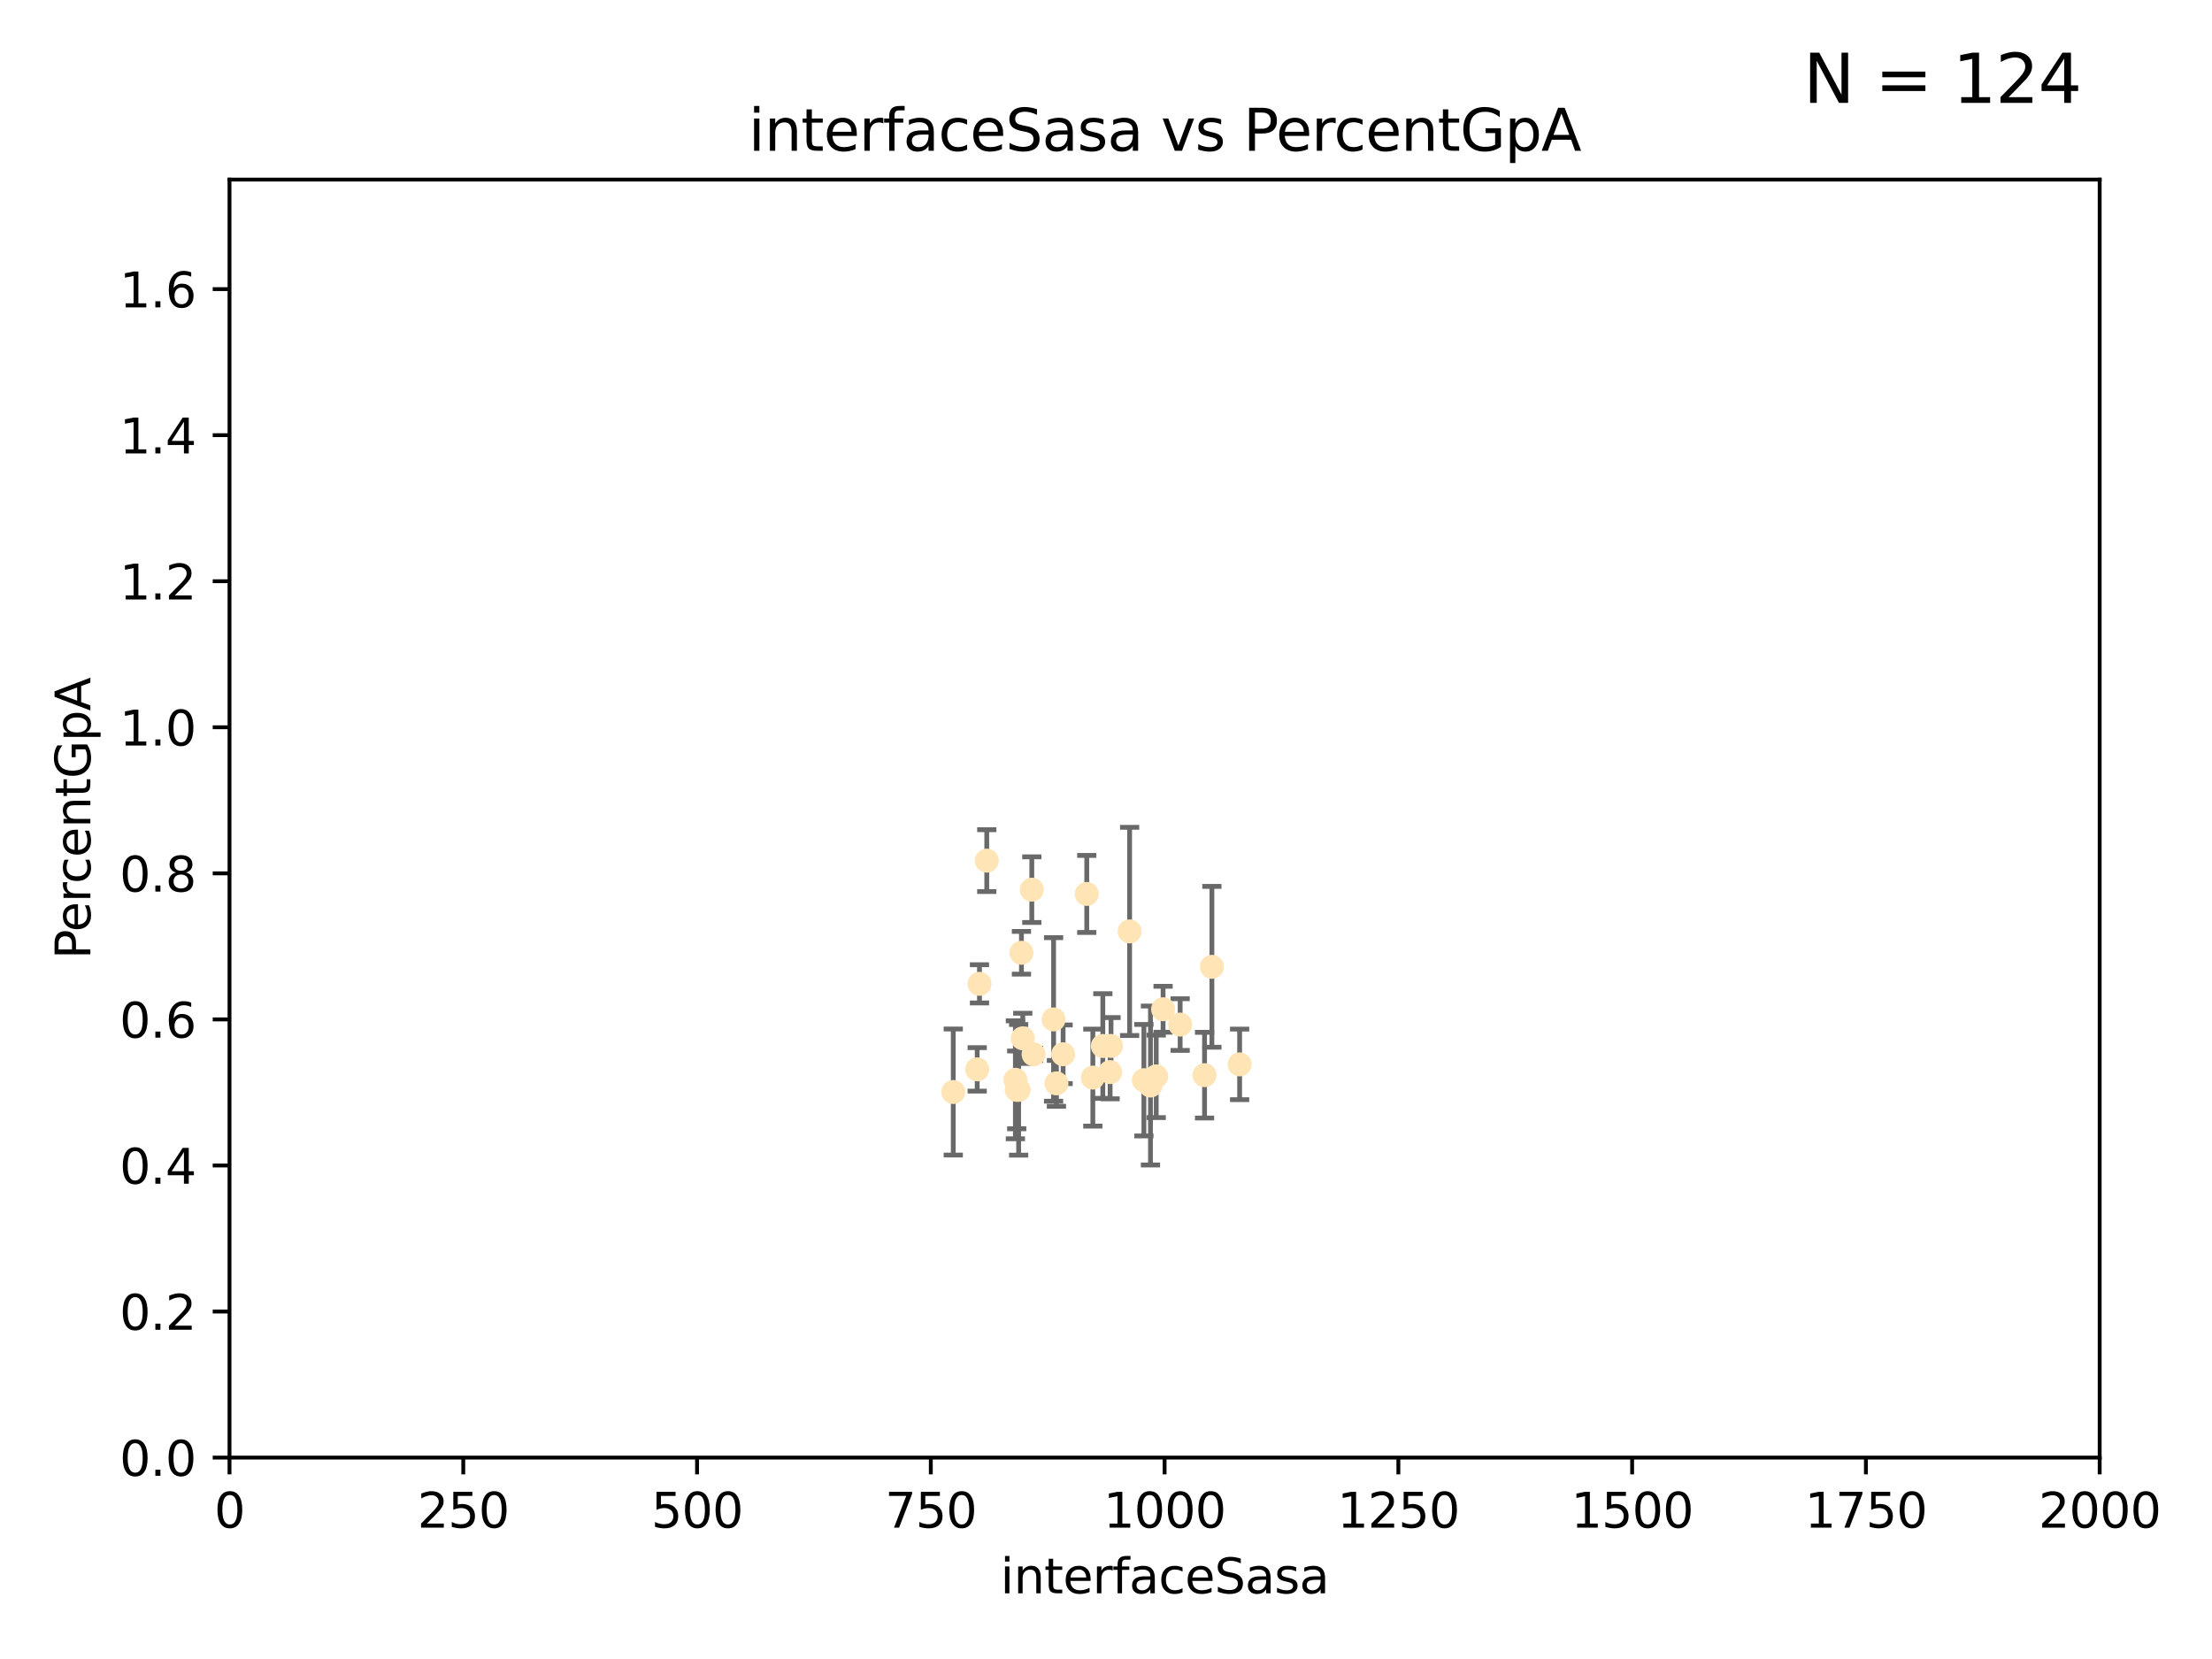 <?xml version="1.0" encoding="utf-8" standalone="no"?>
<!DOCTYPE svg PUBLIC "-//W3C//DTD SVG 1.1//EN"
  "http://www.w3.org/Graphics/SVG/1.1/DTD/svg11.dtd">
<svg xmlns:xlink="http://www.w3.org/1999/xlink" width="460.8pt" height="345.6pt" viewBox="0 0 460.8 345.6" xmlns="http://www.w3.org/2000/svg" version="1.1">
 <defs>
  <style type="text/css">*{stroke-linejoin: round; stroke-linecap: butt}</style>
 </defs>
 <g id="figure_1">
  <g id="patch_1">
   <path d="M 0 345.6 
L 460.8 345.6 
L 460.8 0 
L 0 0 
z
" style="fill: #ffffff"/>
  </g>
  <g id="axes_1">
   <g id="patch_2">
    <path d="M 47.81 303.64 
L 437.4 303.64 
L 437.4 37.411 
L 47.81 37.411 
z
" style="fill: #ffffff"/>
   </g>
   <g id="PathCollection_1">
    <defs>
     <path id="m33b63a70c1" d="M 0 1.118 
C 0.297 1.118 0.581 1 0.791 0.791 
C 1 0.581 1.118 0.297 1.118 0 
C 1.118 -0.297 1 -0.581 0.791 -0.791 
C 0.581 -1 0.297 -1.118 0 -1.118 
C -0.297 -1.118 -0.581 -1 -0.791 -0.791 
C -1 -0.581 -1.118 -0.297 -1.118 0 
C -1.118 0.297 -1 0.581 -0.791 0.791 
C -0.581 1 -0.297 1.118 0 1.118 
z
" style="stroke: #ffe4b5"/>
    </defs>
    <g clip-path="url(#pc64553bcae)">
     <use xlink:href="#m33b63a70c1" x="258.235" y="221.731" style="fill: #ffe4b5; stroke: #ffe4b5"/>
     <use xlink:href="#m33b63a70c1" x="226.392" y="186.224" style="fill: #ffe4b5; stroke: #ffe4b5"/>
     <use xlink:href="#m33b63a70c1" x="250.931" y="223.977" style="fill: #ffe4b5; stroke: #ffe4b5"/>
     <use xlink:href="#m33b63a70c1" x="221.466" y="219.624" style="fill: #ffe4b5; stroke: #ffe4b5"/>
     <use xlink:href="#m33b63a70c1" x="239.666" y="226.135" style="fill: #ffe4b5; stroke: #ffe4b5"/>
     <use xlink:href="#m33b63a70c1" x="205.561" y="179.285" style="fill: #ffe4b5; stroke: #ffe4b5"/>
     <use xlink:href="#m33b63a70c1" x="227.656" y="224.484" style="fill: #ffe4b5; stroke: #ffe4b5"/>
     <use xlink:href="#m33b63a70c1" x="231.256" y="223.332" style="fill: #ffe4b5; stroke: #ffe4b5"/>
     <use xlink:href="#m33b63a70c1" x="220.073" y="225.686" style="fill: #ffe4b5; stroke: #ffe4b5"/>
     <use xlink:href="#m33b63a70c1" x="242.291" y="210.247" style="fill: #ffe4b5; stroke: #ffe4b5"/>
     <use xlink:href="#m33b63a70c1" x="215.312" y="219.631" style="fill: #ffe4b5; stroke: #ffe4b5"/>
     <use xlink:href="#m33b63a70c1" x="212.786" y="198.481" style="fill: #ffe4b5; stroke: #ffe4b5"/>
     <use xlink:href="#m33b63a70c1" x="204.043" y="204.951" style="fill: #ffe4b5; stroke: #ffe4b5"/>
     <use xlink:href="#m33b63a70c1" x="213.062" y="216.303" style="fill: #ffe4b5; stroke: #ffe4b5"/>
     <use xlink:href="#m33b63a70c1" x="212.201" y="227.029" style="fill: #ffe4b5; stroke: #ffe4b5"/>
     <use xlink:href="#m33b63a70c1" x="238.296" y="225.021" style="fill: #ffe4b5; stroke: #ffe4b5"/>
     <use xlink:href="#m33b63a70c1" x="211.804" y="227.043" style="fill: #ffe4b5; stroke: #ffe4b5"/>
     <use xlink:href="#m33b63a70c1" x="231.445" y="217.887" style="fill: #ffe4b5; stroke: #ffe4b5"/>
     <use xlink:href="#m33b63a70c1" x="235.322" y="194.031" style="fill: #ffe4b5; stroke: #ffe4b5"/>
     <use xlink:href="#m33b63a70c1" x="211.525" y="224.942" style="fill: #ffe4b5; stroke: #ffe4b5"/>
     <use xlink:href="#m33b63a70c1" x="240.862" y="224.228" style="fill: #ffe4b5; stroke: #ffe4b5"/>
     <use xlink:href="#m33b63a70c1" x="229.739" y="217.903" style="fill: #ffe4b5; stroke: #ffe4b5"/>
     <use xlink:href="#m33b63a70c1" x="214.944" y="185.331" style="fill: #ffe4b5; stroke: #ffe4b5"/>
     <use xlink:href="#m33b63a70c1" x="245.848" y="213.437" style="fill: #ffe4b5; stroke: #ffe4b5"/>
     <use xlink:href="#m33b63a70c1" x="252.462" y="201.405" style="fill: #ffe4b5; stroke: #ffe4b5"/>
     <use xlink:href="#m33b63a70c1" x="198.581" y="227.487" style="fill: #ffe4b5; stroke: #ffe4b5"/>
     <use xlink:href="#m33b63a70c1" x="203.566" y="222.767" style="fill: #ffe4b5; stroke: #ffe4b5"/>
     <use xlink:href="#m33b63a70c1" x="219.479" y="212.364" style="fill: #ffe4b5; stroke: #ffe4b5"/>
    </g>
   </g>
   <g id="matplotlib.axis_1">
    <g id="xtick_1">
     <g id="line2d_1">
      <defs>
       <path id="mc148e094e5" d="M 0 0 
L 0 3.5 
" style="stroke: #000000; stroke-width: 0.8"/>
      </defs>
      <g>
       <use xlink:href="#mc148e094e5" x="47.81" y="303.64" style="stroke: #000000; stroke-width: 0.8"/>
      </g>
     </g>
     <g id="text_1">
      <!-- 0 -->
      <g transform="translate(44.629 318.238)scale(0.1 -0.1)">
       <defs>
        <path id="DejaVuSans-30" d="M 2034 4250 
Q 1547 4250 1301 3770 
Q 1056 3291 1056 2328 
Q 1056 1369 1301 889 
Q 1547 409 2034 409 
Q 2525 409 2770 889 
Q 3016 1369 3016 2328 
Q 3016 3291 2770 3770 
Q 2525 4250 2034 4250 
z
M 2034 4750 
Q 2819 4750 3233 4129 
Q 3647 3509 3647 2328 
Q 3647 1150 3233 529 
Q 2819 -91 2034 -91 
Q 1250 -91 836 529 
Q 422 1150 422 2328 
Q 422 3509 836 4129 
Q 1250 4750 2034 4750 
z
" transform="scale(0.016)"/>
       </defs>
       <use xlink:href="#DejaVuSans-30"/>
      </g>
     </g>
    </g>
    <g id="xtick_2">
     <g id="line2d_2">
      <g>
       <use xlink:href="#mc148e094e5" x="96.509" y="303.64" style="stroke: #000000; stroke-width: 0.8"/>
      </g>
     </g>
     <g id="text_2">
      <!-- 250 -->
      <g transform="translate(86.965 318.238)scale(0.1 -0.1)">
       <defs>
        <path id="DejaVuSans-32" d="M 1228 531 
L 3431 531 
L 3431 0 
L 469 0 
L 469 531 
Q 828 903 1448 1529 
Q 2069 2156 2228 2338 
Q 2531 2678 2651 2914 
Q 2772 3150 2772 3378 
Q 2772 3750 2511 3984 
Q 2250 4219 1831 4219 
Q 1534 4219 1204 4116 
Q 875 4013 500 3803 
L 500 4441 
Q 881 4594 1212 4672 
Q 1544 4750 1819 4750 
Q 2544 4750 2975 4387 
Q 3406 4025 3406 3419 
Q 3406 3131 3298 2873 
Q 3191 2616 2906 2266 
Q 2828 2175 2409 1742 
Q 1991 1309 1228 531 
z
" transform="scale(0.016)"/>
        <path id="DejaVuSans-35" d="M 691 4666 
L 3169 4666 
L 3169 4134 
L 1269 4134 
L 1269 2991 
Q 1406 3038 1543 3061 
Q 1681 3084 1819 3084 
Q 2600 3084 3056 2656 
Q 3513 2228 3513 1497 
Q 3513 744 3044 326 
Q 2575 -91 1722 -91 
Q 1428 -91 1123 -41 
Q 819 9 494 109 
L 494 744 
Q 775 591 1075 516 
Q 1375 441 1709 441 
Q 2250 441 2565 725 
Q 2881 1009 2881 1497 
Q 2881 1984 2565 2268 
Q 2250 2553 1709 2553 
Q 1456 2553 1204 2497 
Q 953 2441 691 2322 
L 691 4666 
z
" transform="scale(0.016)"/>
       </defs>
       <use xlink:href="#DejaVuSans-32"/>
       <use xlink:href="#DejaVuSans-35" x="63.623"/>
       <use xlink:href="#DejaVuSans-30" x="127.246"/>
      </g>
     </g>
    </g>
    <g id="xtick_3">
     <g id="line2d_3">
      <g>
       <use xlink:href="#mc148e094e5" x="145.208" y="303.64" style="stroke: #000000; stroke-width: 0.8"/>
      </g>
     </g>
     <g id="text_3">
      <!-- 500 -->
      <g transform="translate(135.664 318.238)scale(0.1 -0.1)">
       <use xlink:href="#DejaVuSans-35"/>
       <use xlink:href="#DejaVuSans-30" x="63.623"/>
       <use xlink:href="#DejaVuSans-30" x="127.246"/>
      </g>
     </g>
    </g>
    <g id="xtick_4">
     <g id="line2d_4">
      <g>
       <use xlink:href="#mc148e094e5" x="193.906" y="303.64" style="stroke: #000000; stroke-width: 0.8"/>
      </g>
     </g>
     <g id="text_4">
      <!-- 750 -->
      <g transform="translate(184.363 318.238)scale(0.1 -0.1)">
       <defs>
        <path id="DejaVuSans-37" d="M 525 4666 
L 3525 4666 
L 3525 4397 
L 1831 0 
L 1172 0 
L 2766 4134 
L 525 4134 
L 525 4666 
z
" transform="scale(0.016)"/>
       </defs>
       <use xlink:href="#DejaVuSans-37"/>
       <use xlink:href="#DejaVuSans-35" x="63.623"/>
       <use xlink:href="#DejaVuSans-30" x="127.246"/>
      </g>
     </g>
    </g>
    <g id="xtick_5">
     <g id="line2d_5">
      <g>
       <use xlink:href="#mc148e094e5" x="242.605" y="303.64" style="stroke: #000000; stroke-width: 0.8"/>
      </g>
     </g>
     <g id="text_5">
      <!-- 1000 -->
      <g transform="translate(229.88 318.238)scale(0.1 -0.1)">
       <defs>
        <path id="DejaVuSans-31" d="M 794 531 
L 1825 531 
L 1825 4091 
L 703 3866 
L 703 4441 
L 1819 4666 
L 2450 4666 
L 2450 531 
L 3481 531 
L 3481 0 
L 794 0 
L 794 531 
z
" transform="scale(0.016)"/>
       </defs>
       <use xlink:href="#DejaVuSans-31"/>
       <use xlink:href="#DejaVuSans-30" x="63.623"/>
       <use xlink:href="#DejaVuSans-30" x="127.246"/>
       <use xlink:href="#DejaVuSans-30" x="190.869"/>
      </g>
     </g>
    </g>
    <g id="xtick_6">
     <g id="line2d_6">
      <g>
       <use xlink:href="#mc148e094e5" x="291.304" y="303.64" style="stroke: #000000; stroke-width: 0.8"/>
      </g>
     </g>
     <g id="text_6">
      <!-- 1250 -->
      <g transform="translate(278.579 318.238)scale(0.1 -0.1)">
       <use xlink:href="#DejaVuSans-31"/>
       <use xlink:href="#DejaVuSans-32" x="63.623"/>
       <use xlink:href="#DejaVuSans-35" x="127.246"/>
       <use xlink:href="#DejaVuSans-30" x="190.869"/>
      </g>
     </g>
    </g>
    <g id="xtick_7">
     <g id="line2d_7">
      <g>
       <use xlink:href="#mc148e094e5" x="340.002" y="303.64" style="stroke: #000000; stroke-width: 0.8"/>
      </g>
     </g>
     <g id="text_7">
      <!-- 1500 -->
      <g transform="translate(327.277 318.238)scale(0.1 -0.1)">
       <use xlink:href="#DejaVuSans-31"/>
       <use xlink:href="#DejaVuSans-35" x="63.623"/>
       <use xlink:href="#DejaVuSans-30" x="127.246"/>
       <use xlink:href="#DejaVuSans-30" x="190.869"/>
      </g>
     </g>
    </g>
    <g id="xtick_8">
     <g id="line2d_8">
      <g>
       <use xlink:href="#mc148e094e5" x="388.701" y="303.64" style="stroke: #000000; stroke-width: 0.8"/>
      </g>
     </g>
     <g id="text_8">
      <!-- 1750 -->
      <g transform="translate(375.976 318.238)scale(0.1 -0.1)">
       <use xlink:href="#DejaVuSans-31"/>
       <use xlink:href="#DejaVuSans-37" x="63.623"/>
       <use xlink:href="#DejaVuSans-35" x="127.246"/>
       <use xlink:href="#DejaVuSans-30" x="190.869"/>
      </g>
     </g>
    </g>
    <g id="xtick_9">
     <g id="line2d_9">
      <g>
       <use xlink:href="#mc148e094e5" x="437.4" y="303.64" style="stroke: #000000; stroke-width: 0.8"/>
      </g>
     </g>
     <g id="text_9">
      <!-- 2000 -->
      <g transform="translate(424.675 318.238)scale(0.1 -0.1)">
       <use xlink:href="#DejaVuSans-32"/>
       <use xlink:href="#DejaVuSans-30" x="63.623"/>
       <use xlink:href="#DejaVuSans-30" x="127.246"/>
       <use xlink:href="#DejaVuSans-30" x="190.869"/>
      </g>
     </g>
    </g>
    <g id="text_10">
     <!-- interfaceSasa -->
     <g transform="translate(208.398 331.917)scale(0.1 -0.1)">
      <defs>
       <path id="DejaVuSans-69" d="M 603 3500 
L 1178 3500 
L 1178 0 
L 603 0 
L 603 3500 
z
M 603 4863 
L 1178 4863 
L 1178 4134 
L 603 4134 
L 603 4863 
z
" transform="scale(0.016)"/>
       <path id="DejaVuSans-6e" d="M 3513 2113 
L 3513 0 
L 2938 0 
L 2938 2094 
Q 2938 2591 2744 2837 
Q 2550 3084 2163 3084 
Q 1697 3084 1428 2787 
Q 1159 2491 1159 1978 
L 1159 0 
L 581 0 
L 581 3500 
L 1159 3500 
L 1159 2956 
Q 1366 3272 1645 3428 
Q 1925 3584 2291 3584 
Q 2894 3584 3203 3211 
Q 3513 2838 3513 2113 
z
" transform="scale(0.016)"/>
       <path id="DejaVuSans-74" d="M 1172 4494 
L 1172 3500 
L 2356 3500 
L 2356 3053 
L 1172 3053 
L 1172 1153 
Q 1172 725 1289 603 
Q 1406 481 1766 481 
L 2356 481 
L 2356 0 
L 1766 0 
Q 1100 0 847 248 
Q 594 497 594 1153 
L 594 3053 
L 172 3053 
L 172 3500 
L 594 3500 
L 594 4494 
L 1172 4494 
z
" transform="scale(0.016)"/>
       <path id="DejaVuSans-65" d="M 3597 1894 
L 3597 1613 
L 953 1613 
Q 991 1019 1311 708 
Q 1631 397 2203 397 
Q 2534 397 2845 478 
Q 3156 559 3463 722 
L 3463 178 
Q 3153 47 2828 -22 
Q 2503 -91 2169 -91 
Q 1331 -91 842 396 
Q 353 884 353 1716 
Q 353 2575 817 3079 
Q 1281 3584 2069 3584 
Q 2775 3584 3186 3129 
Q 3597 2675 3597 1894 
z
M 3022 2063 
Q 3016 2534 2758 2815 
Q 2500 3097 2075 3097 
Q 1594 3097 1305 2825 
Q 1016 2553 972 2059 
L 3022 2063 
z
" transform="scale(0.016)"/>
       <path id="DejaVuSans-72" d="M 2631 2963 
Q 2534 3019 2420 3045 
Q 2306 3072 2169 3072 
Q 1681 3072 1420 2755 
Q 1159 2438 1159 1844 
L 1159 0 
L 581 0 
L 581 3500 
L 1159 3500 
L 1159 2956 
Q 1341 3275 1631 3429 
Q 1922 3584 2338 3584 
Q 2397 3584 2469 3576 
Q 2541 3569 2628 3553 
L 2631 2963 
z
" transform="scale(0.016)"/>
       <path id="DejaVuSans-66" d="M 2375 4863 
L 2375 4384 
L 1825 4384 
Q 1516 4384 1395 4259 
Q 1275 4134 1275 3809 
L 1275 3500 
L 2222 3500 
L 2222 3053 
L 1275 3053 
L 1275 0 
L 697 0 
L 697 3053 
L 147 3053 
L 147 3500 
L 697 3500 
L 697 3744 
Q 697 4328 969 4595 
Q 1241 4863 1831 4863 
L 2375 4863 
z
" transform="scale(0.016)"/>
       <path id="DejaVuSans-61" d="M 2194 1759 
Q 1497 1759 1228 1600 
Q 959 1441 959 1056 
Q 959 750 1161 570 
Q 1363 391 1709 391 
Q 2188 391 2477 730 
Q 2766 1069 2766 1631 
L 2766 1759 
L 2194 1759 
z
M 3341 1997 
L 3341 0 
L 2766 0 
L 2766 531 
Q 2569 213 2275 61 
Q 1981 -91 1556 -91 
Q 1019 -91 701 211 
Q 384 513 384 1019 
Q 384 1609 779 1909 
Q 1175 2209 1959 2209 
L 2766 2209 
L 2766 2266 
Q 2766 2663 2505 2880 
Q 2244 3097 1772 3097 
Q 1472 3097 1187 3025 
Q 903 2953 641 2809 
L 641 3341 
Q 956 3463 1253 3523 
Q 1550 3584 1831 3584 
Q 2591 3584 2966 3190 
Q 3341 2797 3341 1997 
z
" transform="scale(0.016)"/>
       <path id="DejaVuSans-63" d="M 3122 3366 
L 3122 2828 
Q 2878 2963 2633 3030 
Q 2388 3097 2138 3097 
Q 1578 3097 1268 2742 
Q 959 2388 959 1747 
Q 959 1106 1268 751 
Q 1578 397 2138 397 
Q 2388 397 2633 464 
Q 2878 531 3122 666 
L 3122 134 
Q 2881 22 2623 -34 
Q 2366 -91 2075 -91 
Q 1284 -91 818 406 
Q 353 903 353 1747 
Q 353 2603 823 3093 
Q 1294 3584 2113 3584 
Q 2378 3584 2631 3529 
Q 2884 3475 3122 3366 
z
" transform="scale(0.016)"/>
       <path id="DejaVuSans-53" d="M 3425 4513 
L 3425 3897 
Q 3066 4069 2747 4153 
Q 2428 4238 2131 4238 
Q 1616 4238 1336 4038 
Q 1056 3838 1056 3469 
Q 1056 3159 1242 3001 
Q 1428 2844 1947 2747 
L 2328 2669 
Q 3034 2534 3370 2195 
Q 3706 1856 3706 1288 
Q 3706 609 3251 259 
Q 2797 -91 1919 -91 
Q 1588 -91 1214 -16 
Q 841 59 441 206 
L 441 856 
Q 825 641 1194 531 
Q 1563 422 1919 422 
Q 2459 422 2753 634 
Q 3047 847 3047 1241 
Q 3047 1584 2836 1778 
Q 2625 1972 2144 2069 
L 1759 2144 
Q 1053 2284 737 2584 
Q 422 2884 422 3419 
Q 422 4038 858 4394 
Q 1294 4750 2059 4750 
Q 2388 4750 2728 4690 
Q 3069 4631 3425 4513 
z
" transform="scale(0.016)"/>
       <path id="DejaVuSans-73" d="M 2834 3397 
L 2834 2853 
Q 2591 2978 2328 3040 
Q 2066 3103 1784 3103 
Q 1356 3103 1142 2972 
Q 928 2841 928 2578 
Q 928 2378 1081 2264 
Q 1234 2150 1697 2047 
L 1894 2003 
Q 2506 1872 2764 1633 
Q 3022 1394 3022 966 
Q 3022 478 2636 193 
Q 2250 -91 1575 -91 
Q 1294 -91 989 -36 
Q 684 19 347 128 
L 347 722 
Q 666 556 975 473 
Q 1284 391 1588 391 
Q 1994 391 2212 530 
Q 2431 669 2431 922 
Q 2431 1156 2273 1281 
Q 2116 1406 1581 1522 
L 1381 1569 
Q 847 1681 609 1914 
Q 372 2147 372 2553 
Q 372 3047 722 3315 
Q 1072 3584 1716 3584 
Q 2034 3584 2315 3537 
Q 2597 3491 2834 3397 
z
" transform="scale(0.016)"/>
      </defs>
      <use xlink:href="#DejaVuSans-69"/>
      <use xlink:href="#DejaVuSans-6e" x="27.783"/>
      <use xlink:href="#DejaVuSans-74" x="91.162"/>
      <use xlink:href="#DejaVuSans-65" x="130.371"/>
      <use xlink:href="#DejaVuSans-72" x="191.895"/>
      <use xlink:href="#DejaVuSans-66" x="233.008"/>
      <use xlink:href="#DejaVuSans-61" x="268.213"/>
      <use xlink:href="#DejaVuSans-63" x="329.492"/>
      <use xlink:href="#DejaVuSans-65" x="384.473"/>
      <use xlink:href="#DejaVuSans-53" x="445.996"/>
      <use xlink:href="#DejaVuSans-61" x="509.473"/>
      <use xlink:href="#DejaVuSans-73" x="570.752"/>
      <use xlink:href="#DejaVuSans-61" x="622.852"/>
     </g>
    </g>
   </g>
   <g id="matplotlib.axis_2">
    <g id="ytick_1">
     <g id="line2d_10">
      <defs>
       <path id="m76d03e18cb" d="M 0 0 
L -3.5 0 
" style="stroke: #000000; stroke-width: 0.8"/>
      </defs>
      <g>
       <use xlink:href="#m76d03e18cb" x="47.81" y="303.64" style="stroke: #000000; stroke-width: 0.8"/>
      </g>
     </g>
     <g id="text_11">
      <!-- 0.0 -->
      <g transform="translate(24.907 307.439)scale(0.1 -0.1)">
       <defs>
        <path id="DejaVuSans-2e" d="M 684 794 
L 1344 794 
L 1344 0 
L 684 0 
L 684 794 
z
" transform="scale(0.016)"/>
       </defs>
       <use xlink:href="#DejaVuSans-30"/>
       <use xlink:href="#DejaVuSans-2e" x="63.623"/>
       <use xlink:href="#DejaVuSans-30" x="95.41"/>
      </g>
     </g>
    </g>
    <g id="ytick_2">
     <g id="line2d_11">
      <g>
       <use xlink:href="#m76d03e18cb" x="47.81" y="273.214" style="stroke: #000000; stroke-width: 0.8"/>
      </g>
     </g>
     <g id="text_12">
      <!-- 0.2 -->
      <g transform="translate(24.907 277.013)scale(0.1 -0.1)">
       <use xlink:href="#DejaVuSans-30"/>
       <use xlink:href="#DejaVuSans-2e" x="63.623"/>
       <use xlink:href="#DejaVuSans-32" x="95.41"/>
      </g>
     </g>
    </g>
    <g id="ytick_3">
     <g id="line2d_12">
      <g>
       <use xlink:href="#m76d03e18cb" x="47.81" y="242.788" style="stroke: #000000; stroke-width: 0.8"/>
      </g>
     </g>
     <g id="text_13">
      <!-- 0.4 -->
      <g transform="translate(24.907 246.587)scale(0.1 -0.1)">
       <defs>
        <path id="DejaVuSans-34" d="M 2419 4116 
L 825 1625 
L 2419 1625 
L 2419 4116 
z
M 2253 4666 
L 3047 4666 
L 3047 1625 
L 3713 1625 
L 3713 1100 
L 3047 1100 
L 3047 0 
L 2419 0 
L 2419 1100 
L 313 1100 
L 313 1709 
L 2253 4666 
z
" transform="scale(0.016)"/>
       </defs>
       <use xlink:href="#DejaVuSans-30"/>
       <use xlink:href="#DejaVuSans-2e" x="63.623"/>
       <use xlink:href="#DejaVuSans-34" x="95.41"/>
      </g>
     </g>
    </g>
    <g id="ytick_4">
     <g id="line2d_13">
      <g>
       <use xlink:href="#m76d03e18cb" x="47.81" y="212.362" style="stroke: #000000; stroke-width: 0.8"/>
      </g>
     </g>
     <g id="text_14">
      <!-- 0.6 -->
      <g transform="translate(24.907 216.161)scale(0.1 -0.1)">
       <defs>
        <path id="DejaVuSans-36" d="M 2113 2584 
Q 1688 2584 1439 2293 
Q 1191 2003 1191 1497 
Q 1191 994 1439 701 
Q 1688 409 2113 409 
Q 2538 409 2786 701 
Q 3034 994 3034 1497 
Q 3034 2003 2786 2293 
Q 2538 2584 2113 2584 
z
M 3366 4563 
L 3366 3988 
Q 3128 4100 2886 4159 
Q 2644 4219 2406 4219 
Q 1781 4219 1451 3797 
Q 1122 3375 1075 2522 
Q 1259 2794 1537 2939 
Q 1816 3084 2150 3084 
Q 2853 3084 3261 2657 
Q 3669 2231 3669 1497 
Q 3669 778 3244 343 
Q 2819 -91 2113 -91 
Q 1303 -91 875 529 
Q 447 1150 447 2328 
Q 447 3434 972 4092 
Q 1497 4750 2381 4750 
Q 2619 4750 2861 4703 
Q 3103 4656 3366 4563 
z
" transform="scale(0.016)"/>
       </defs>
       <use xlink:href="#DejaVuSans-30"/>
       <use xlink:href="#DejaVuSans-2e" x="63.623"/>
       <use xlink:href="#DejaVuSans-36" x="95.41"/>
      </g>
     </g>
    </g>
    <g id="ytick_5">
     <g id="line2d_14">
      <g>
       <use xlink:href="#m76d03e18cb" x="47.81" y="181.935" style="stroke: #000000; stroke-width: 0.8"/>
      </g>
     </g>
     <g id="text_15">
      <!-- 0.8 -->
      <g transform="translate(24.907 185.735)scale(0.1 -0.1)">
       <defs>
        <path id="DejaVuSans-38" d="M 2034 2216 
Q 1584 2216 1326 1975 
Q 1069 1734 1069 1313 
Q 1069 891 1326 650 
Q 1584 409 2034 409 
Q 2484 409 2743 651 
Q 3003 894 3003 1313 
Q 3003 1734 2745 1975 
Q 2488 2216 2034 2216 
z
M 1403 2484 
Q 997 2584 770 2862 
Q 544 3141 544 3541 
Q 544 4100 942 4425 
Q 1341 4750 2034 4750 
Q 2731 4750 3128 4425 
Q 3525 4100 3525 3541 
Q 3525 3141 3298 2862 
Q 3072 2584 2669 2484 
Q 3125 2378 3379 2068 
Q 3634 1759 3634 1313 
Q 3634 634 3220 271 
Q 2806 -91 2034 -91 
Q 1263 -91 848 271 
Q 434 634 434 1313 
Q 434 1759 690 2068 
Q 947 2378 1403 2484 
z
M 1172 3481 
Q 1172 3119 1398 2916 
Q 1625 2713 2034 2713 
Q 2441 2713 2670 2916 
Q 2900 3119 2900 3481 
Q 2900 3844 2670 4047 
Q 2441 4250 2034 4250 
Q 1625 4250 1398 4047 
Q 1172 3844 1172 3481 
z
" transform="scale(0.016)"/>
       </defs>
       <use xlink:href="#DejaVuSans-30"/>
       <use xlink:href="#DejaVuSans-2e" x="63.623"/>
       <use xlink:href="#DejaVuSans-38" x="95.41"/>
      </g>
     </g>
    </g>
    <g id="ytick_6">
     <g id="line2d_15">
      <g>
       <use xlink:href="#m76d03e18cb" x="47.81" y="151.509" style="stroke: #000000; stroke-width: 0.8"/>
      </g>
     </g>
     <g id="text_16">
      <!-- 1.0 -->
      <g transform="translate(24.907 155.308)scale(0.1 -0.1)">
       <use xlink:href="#DejaVuSans-31"/>
       <use xlink:href="#DejaVuSans-2e" x="63.623"/>
       <use xlink:href="#DejaVuSans-30" x="95.41"/>
      </g>
     </g>
    </g>
    <g id="ytick_7">
     <g id="line2d_16">
      <g>
       <use xlink:href="#m76d03e18cb" x="47.81" y="121.083" style="stroke: #000000; stroke-width: 0.8"/>
      </g>
     </g>
     <g id="text_17">
      <!-- 1.2 -->
      <g transform="translate(24.907 124.882)scale(0.1 -0.1)">
       <use xlink:href="#DejaVuSans-31"/>
       <use xlink:href="#DejaVuSans-2e" x="63.623"/>
       <use xlink:href="#DejaVuSans-32" x="95.41"/>
      </g>
     </g>
    </g>
    <g id="ytick_8">
     <g id="line2d_17">
      <g>
       <use xlink:href="#m76d03e18cb" x="47.81" y="90.657" style="stroke: #000000; stroke-width: 0.8"/>
      </g>
     </g>
     <g id="text_18">
      <!-- 1.4 -->
      <g transform="translate(24.907 94.456)scale(0.1 -0.1)">
       <use xlink:href="#DejaVuSans-31"/>
       <use xlink:href="#DejaVuSans-2e" x="63.623"/>
       <use xlink:href="#DejaVuSans-34" x="95.41"/>
      </g>
     </g>
    </g>
    <g id="ytick_9">
     <g id="line2d_18">
      <g>
       <use xlink:href="#m76d03e18cb" x="47.81" y="60.231" style="stroke: #000000; stroke-width: 0.8"/>
      </g>
     </g>
     <g id="text_19">
      <!-- 1.6 -->
      <g transform="translate(24.907 64.03)scale(0.1 -0.1)">
       <use xlink:href="#DejaVuSans-31"/>
       <use xlink:href="#DejaVuSans-2e" x="63.623"/>
       <use xlink:href="#DejaVuSans-36" x="95.41"/>
      </g>
     </g>
    </g>
    <g id="text_20">
     <!-- PercentGpA -->
     <g transform="translate(18.827 199.802)rotate(-90)scale(0.1 -0.1)">
      <defs>
       <path id="DejaVuSans-50" d="M 1259 4147 
L 1259 2394 
L 2053 2394 
Q 2494 2394 2734 2622 
Q 2975 2850 2975 3272 
Q 2975 3691 2734 3919 
Q 2494 4147 2053 4147 
L 1259 4147 
z
M 628 4666 
L 2053 4666 
Q 2838 4666 3239 4311 
Q 3641 3956 3641 3272 
Q 3641 2581 3239 2228 
Q 2838 1875 2053 1875 
L 1259 1875 
L 1259 0 
L 628 0 
L 628 4666 
z
" transform="scale(0.016)"/>
       <path id="DejaVuSans-47" d="M 3809 666 
L 3809 1919 
L 2778 1919 
L 2778 2438 
L 4434 2438 
L 4434 434 
Q 4069 175 3628 42 
Q 3188 -91 2688 -91 
Q 1594 -91 976 548 
Q 359 1188 359 2328 
Q 359 3472 976 4111 
Q 1594 4750 2688 4750 
Q 3144 4750 3555 4637 
Q 3966 4525 4313 4306 
L 4313 3634 
Q 3963 3931 3569 4081 
Q 3175 4231 2741 4231 
Q 1884 4231 1454 3753 
Q 1025 3275 1025 2328 
Q 1025 1384 1454 906 
Q 1884 428 2741 428 
Q 3075 428 3337 486 
Q 3600 544 3809 666 
z
" transform="scale(0.016)"/>
       <path id="DejaVuSans-70" d="M 1159 525 
L 1159 -1331 
L 581 -1331 
L 581 3500 
L 1159 3500 
L 1159 2969 
Q 1341 3281 1617 3432 
Q 1894 3584 2278 3584 
Q 2916 3584 3314 3078 
Q 3713 2572 3713 1747 
Q 3713 922 3314 415 
Q 2916 -91 2278 -91 
Q 1894 -91 1617 61 
Q 1341 213 1159 525 
z
M 3116 1747 
Q 3116 2381 2855 2742 
Q 2594 3103 2138 3103 
Q 1681 3103 1420 2742 
Q 1159 2381 1159 1747 
Q 1159 1113 1420 752 
Q 1681 391 2138 391 
Q 2594 391 2855 752 
Q 3116 1113 3116 1747 
z
" transform="scale(0.016)"/>
       <path id="DejaVuSans-41" d="M 2188 4044 
L 1331 1722 
L 3047 1722 
L 2188 4044 
z
M 1831 4666 
L 2547 4666 
L 4325 0 
L 3669 0 
L 3244 1197 
L 1141 1197 
L 716 0 
L 50 0 
L 1831 4666 
z
" transform="scale(0.016)"/>
      </defs>
      <use xlink:href="#DejaVuSans-50"/>
      <use xlink:href="#DejaVuSans-65" x="56.678"/>
      <use xlink:href="#DejaVuSans-72" x="118.201"/>
      <use xlink:href="#DejaVuSans-63" x="157.064"/>
      <use xlink:href="#DejaVuSans-65" x="212.045"/>
      <use xlink:href="#DejaVuSans-6e" x="273.568"/>
      <use xlink:href="#DejaVuSans-74" x="336.947"/>
      <use xlink:href="#DejaVuSans-47" x="376.156"/>
      <use xlink:href="#DejaVuSans-70" x="453.646"/>
      <use xlink:href="#DejaVuSans-41" x="517.123"/>
     </g>
    </g>
   </g>
   <g id="LineCollection_1">
    <path d="M 258.235 229.083 
L 258.235 214.379 
" clip-path="url(#pc64553bcae)" style="fill: none; stroke: #696969"/>
    <path d="M 226.392 194.25 
L 226.392 178.199 
" clip-path="url(#pc64553bcae)" style="fill: none; stroke: #696969"/>
    <path d="M 250.931 232.904 
L 250.931 215.05 
" clip-path="url(#pc64553bcae)" style="fill: none; stroke: #696969"/>
    <path d="M 221.466 225.731 
L 221.466 213.516 
" clip-path="url(#pc64553bcae)" style="fill: none; stroke: #696969"/>
    <path d="M 239.666 242.688 
L 239.666 209.582 
" clip-path="url(#pc64553bcae)" style="fill: none; stroke: #696969"/>
    <path d="M 205.561 185.727 
L 205.561 172.842 
" clip-path="url(#pc64553bcae)" style="fill: none; stroke: #696969"/>
    <path d="M 227.656 234.588 
L 227.656 214.38 
" clip-path="url(#pc64553bcae)" style="fill: none; stroke: #696969"/>
    <path d="M 231.256 228.9 
L 231.256 217.765 
" clip-path="url(#pc64553bcae)" style="fill: none; stroke: #696969"/>
    <path d="M 220.073 230.461 
L 220.073 220.911 
" clip-path="url(#pc64553bcae)" style="fill: none; stroke: #696969"/>
    <path d="M 242.291 215.032 
L 242.291 205.463 
" clip-path="url(#pc64553bcae)" style="fill: none; stroke: #696969"/>
    <path d="M 215.312 220.906 
L 215.312 218.356 
" clip-path="url(#pc64553bcae)" style="fill: none; stroke: #696969"/>
    <path d="M 212.786 202.928 
L 212.786 194.034 
" clip-path="url(#pc64553bcae)" style="fill: none; stroke: #696969"/>
    <path d="M 204.043 208.934 
L 204.043 200.969 
" clip-path="url(#pc64553bcae)" style="fill: none; stroke: #696969"/>
    <path d="M 213.062 221.528 
L 213.062 211.077 
" clip-path="url(#pc64553bcae)" style="fill: none; stroke: #696969"/>
    <path d="M 212.201 240.638 
L 212.201 213.42 
" clip-path="url(#pc64553bcae)" style="fill: none; stroke: #696969"/>
    <path d="M 238.296 236.633 
L 238.296 213.409 
" clip-path="url(#pc64553bcae)" style="fill: none; stroke: #696969"/>
    <path d="M 211.804 235.144 
L 211.804 218.942 
" clip-path="url(#pc64553bcae)" style="fill: none; stroke: #696969"/>
    <path d="M 231.445 223.795 
L 231.445 211.979 
" clip-path="url(#pc64553bcae)" style="fill: none; stroke: #696969"/>
    <path d="M 235.322 215.715 
L 235.322 172.348 
" clip-path="url(#pc64553bcae)" style="fill: none; stroke: #696969"/>
    <path d="M 211.525 237.227 
L 211.525 212.657 
" clip-path="url(#pc64553bcae)" style="fill: none; stroke: #696969"/>
    <path d="M 240.862 232.817 
L 240.862 215.638 
" clip-path="url(#pc64553bcae)" style="fill: none; stroke: #696969"/>
    <path d="M 229.739 228.801 
L 229.739 207.004 
" clip-path="url(#pc64553bcae)" style="fill: none; stroke: #696969"/>
    <path d="M 214.944 192.169 
L 214.944 178.494 
" clip-path="url(#pc64553bcae)" style="fill: none; stroke: #696969"/>
    <path d="M 245.848 218.815 
L 245.848 208.058 
" clip-path="url(#pc64553bcae)" style="fill: none; stroke: #696969"/>
    <path d="M 252.462 218.157 
L 252.462 184.653 
" clip-path="url(#pc64553bcae)" style="fill: none; stroke: #696969"/>
    <path d="M 198.581 240.614 
L 198.581 214.36 
" clip-path="url(#pc64553bcae)" style="fill: none; stroke: #696969"/>
    <path d="M 203.566 227.296 
L 203.566 218.238 
" clip-path="url(#pc64553bcae)" style="fill: none; stroke: #696969"/>
    <path d="M 219.479 229.396 
L 219.479 195.331 
" clip-path="url(#pc64553bcae)" style="fill: none; stroke: #696969"/>
   </g>
   <g id="line2d_19">
    <defs>
     <path id="m646922f7b8" d="M 2 0 
L -2 -0 
" style="stroke: #696969"/>
    </defs>
    <g clip-path="url(#pc64553bcae)">
     <use xlink:href="#m646922f7b8" x="258.235" y="229.083" style="fill: #696969; stroke: #696969"/>
     <use xlink:href="#m646922f7b8" x="226.392" y="194.25" style="fill: #696969; stroke: #696969"/>
     <use xlink:href="#m646922f7b8" x="250.931" y="232.904" style="fill: #696969; stroke: #696969"/>
     <use xlink:href="#m646922f7b8" x="221.466" y="225.731" style="fill: #696969; stroke: #696969"/>
     <use xlink:href="#m646922f7b8" x="239.666" y="242.688" style="fill: #696969; stroke: #696969"/>
     <use xlink:href="#m646922f7b8" x="205.561" y="185.727" style="fill: #696969; stroke: #696969"/>
     <use xlink:href="#m646922f7b8" x="227.656" y="234.588" style="fill: #696969; stroke: #696969"/>
     <use xlink:href="#m646922f7b8" x="231.256" y="228.9" style="fill: #696969; stroke: #696969"/>
     <use xlink:href="#m646922f7b8" x="220.073" y="230.461" style="fill: #696969; stroke: #696969"/>
     <use xlink:href="#m646922f7b8" x="242.291" y="215.032" style="fill: #696969; stroke: #696969"/>
     <use xlink:href="#m646922f7b8" x="215.312" y="220.906" style="fill: #696969; stroke: #696969"/>
     <use xlink:href="#m646922f7b8" x="212.786" y="202.928" style="fill: #696969; stroke: #696969"/>
     <use xlink:href="#m646922f7b8" x="204.043" y="208.934" style="fill: #696969; stroke: #696969"/>
     <use xlink:href="#m646922f7b8" x="213.062" y="221.528" style="fill: #696969; stroke: #696969"/>
     <use xlink:href="#m646922f7b8" x="212.201" y="240.638" style="fill: #696969; stroke: #696969"/>
     <use xlink:href="#m646922f7b8" x="238.296" y="236.633" style="fill: #696969; stroke: #696969"/>
     <use xlink:href="#m646922f7b8" x="211.804" y="235.144" style="fill: #696969; stroke: #696969"/>
     <use xlink:href="#m646922f7b8" x="231.445" y="223.795" style="fill: #696969; stroke: #696969"/>
     <use xlink:href="#m646922f7b8" x="235.322" y="215.715" style="fill: #696969; stroke: #696969"/>
     <use xlink:href="#m646922f7b8" x="211.525" y="237.227" style="fill: #696969; stroke: #696969"/>
     <use xlink:href="#m646922f7b8" x="240.862" y="232.817" style="fill: #696969; stroke: #696969"/>
     <use xlink:href="#m646922f7b8" x="229.739" y="228.801" style="fill: #696969; stroke: #696969"/>
     <use xlink:href="#m646922f7b8" x="214.944" y="192.169" style="fill: #696969; stroke: #696969"/>
     <use xlink:href="#m646922f7b8" x="245.848" y="218.815" style="fill: #696969; stroke: #696969"/>
     <use xlink:href="#m646922f7b8" x="252.462" y="218.157" style="fill: #696969; stroke: #696969"/>
     <use xlink:href="#m646922f7b8" x="198.581" y="240.614" style="fill: #696969; stroke: #696969"/>
     <use xlink:href="#m646922f7b8" x="203.566" y="227.296" style="fill: #696969; stroke: #696969"/>
     <use xlink:href="#m646922f7b8" x="219.479" y="229.396" style="fill: #696969; stroke: #696969"/>
    </g>
   </g>
   <g id="line2d_20">
    <g clip-path="url(#pc64553bcae)">
     <use xlink:href="#m646922f7b8" x="258.235" y="214.379" style="fill: #696969; stroke: #696969"/>
     <use xlink:href="#m646922f7b8" x="226.392" y="178.199" style="fill: #696969; stroke: #696969"/>
     <use xlink:href="#m646922f7b8" x="250.931" y="215.05" style="fill: #696969; stroke: #696969"/>
     <use xlink:href="#m646922f7b8" x="221.466" y="213.516" style="fill: #696969; stroke: #696969"/>
     <use xlink:href="#m646922f7b8" x="239.666" y="209.582" style="fill: #696969; stroke: #696969"/>
     <use xlink:href="#m646922f7b8" x="205.561" y="172.842" style="fill: #696969; stroke: #696969"/>
     <use xlink:href="#m646922f7b8" x="227.656" y="214.38" style="fill: #696969; stroke: #696969"/>
     <use xlink:href="#m646922f7b8" x="231.256" y="217.765" style="fill: #696969; stroke: #696969"/>
     <use xlink:href="#m646922f7b8" x="220.073" y="220.911" style="fill: #696969; stroke: #696969"/>
     <use xlink:href="#m646922f7b8" x="242.291" y="205.463" style="fill: #696969; stroke: #696969"/>
     <use xlink:href="#m646922f7b8" x="215.312" y="218.356" style="fill: #696969; stroke: #696969"/>
     <use xlink:href="#m646922f7b8" x="212.786" y="194.034" style="fill: #696969; stroke: #696969"/>
     <use xlink:href="#m646922f7b8" x="204.043" y="200.969" style="fill: #696969; stroke: #696969"/>
     <use xlink:href="#m646922f7b8" x="213.062" y="211.077" style="fill: #696969; stroke: #696969"/>
     <use xlink:href="#m646922f7b8" x="212.201" y="213.42" style="fill: #696969; stroke: #696969"/>
     <use xlink:href="#m646922f7b8" x="238.296" y="213.409" style="fill: #696969; stroke: #696969"/>
     <use xlink:href="#m646922f7b8" x="211.804" y="218.942" style="fill: #696969; stroke: #696969"/>
     <use xlink:href="#m646922f7b8" x="231.445" y="211.979" style="fill: #696969; stroke: #696969"/>
     <use xlink:href="#m646922f7b8" x="235.322" y="172.348" style="fill: #696969; stroke: #696969"/>
     <use xlink:href="#m646922f7b8" x="211.525" y="212.657" style="fill: #696969; stroke: #696969"/>
     <use xlink:href="#m646922f7b8" x="240.862" y="215.638" style="fill: #696969; stroke: #696969"/>
     <use xlink:href="#m646922f7b8" x="229.739" y="207.004" style="fill: #696969; stroke: #696969"/>
     <use xlink:href="#m646922f7b8" x="214.944" y="178.494" style="fill: #696969; stroke: #696969"/>
     <use xlink:href="#m646922f7b8" x="245.848" y="208.058" style="fill: #696969; stroke: #696969"/>
     <use xlink:href="#m646922f7b8" x="252.462" y="184.653" style="fill: #696969; stroke: #696969"/>
     <use xlink:href="#m646922f7b8" x="198.581" y="214.36" style="fill: #696969; stroke: #696969"/>
     <use xlink:href="#m646922f7b8" x="203.566" y="218.238" style="fill: #696969; stroke: #696969"/>
     <use xlink:href="#m646922f7b8" x="219.479" y="195.331" style="fill: #696969; stroke: #696969"/>
    </g>
   </g>
   <g id="line2d_21">
    <defs>
     <path id="m258bdc5bd4" d="M 0 2 
C 0.53 2 1.039 1.789 1.414 1.414 
C 1.789 1.039 2 0.53 2 0 
C 2 -0.53 1.789 -1.039 1.414 -1.414 
C 1.039 -1.789 0.53 -2 0 -2 
C -0.53 -2 -1.039 -1.789 -1.414 -1.414 
C -1.789 -1.039 -2 -0.53 -2 0 
C -2 0.53 -1.789 1.039 -1.414 1.414 
C -1.039 1.789 -0.53 2 0 2 
z
" style="stroke: #ffe4b5"/>
    </defs>
    <g clip-path="url(#pc64553bcae)">
     <use xlink:href="#m258bdc5bd4" x="258.235" y="221.731" style="fill: #ffe4b5; stroke: #ffe4b5"/>
     <use xlink:href="#m258bdc5bd4" x="226.392" y="186.224" style="fill: #ffe4b5; stroke: #ffe4b5"/>
     <use xlink:href="#m258bdc5bd4" x="250.931" y="223.977" style="fill: #ffe4b5; stroke: #ffe4b5"/>
     <use xlink:href="#m258bdc5bd4" x="221.466" y="219.624" style="fill: #ffe4b5; stroke: #ffe4b5"/>
     <use xlink:href="#m258bdc5bd4" x="239.666" y="226.135" style="fill: #ffe4b5; stroke: #ffe4b5"/>
     <use xlink:href="#m258bdc5bd4" x="205.561" y="179.285" style="fill: #ffe4b5; stroke: #ffe4b5"/>
     <use xlink:href="#m258bdc5bd4" x="227.656" y="224.484" style="fill: #ffe4b5; stroke: #ffe4b5"/>
     <use xlink:href="#m258bdc5bd4" x="231.256" y="223.332" style="fill: #ffe4b5; stroke: #ffe4b5"/>
     <use xlink:href="#m258bdc5bd4" x="220.073" y="225.686" style="fill: #ffe4b5; stroke: #ffe4b5"/>
     <use xlink:href="#m258bdc5bd4" x="242.291" y="210.247" style="fill: #ffe4b5; stroke: #ffe4b5"/>
     <use xlink:href="#m258bdc5bd4" x="215.312" y="219.631" style="fill: #ffe4b5; stroke: #ffe4b5"/>
     <use xlink:href="#m258bdc5bd4" x="212.786" y="198.481" style="fill: #ffe4b5; stroke: #ffe4b5"/>
     <use xlink:href="#m258bdc5bd4" x="204.043" y="204.951" style="fill: #ffe4b5; stroke: #ffe4b5"/>
     <use xlink:href="#m258bdc5bd4" x="213.062" y="216.303" style="fill: #ffe4b5; stroke: #ffe4b5"/>
     <use xlink:href="#m258bdc5bd4" x="212.201" y="227.029" style="fill: #ffe4b5; stroke: #ffe4b5"/>
     <use xlink:href="#m258bdc5bd4" x="238.296" y="225.021" style="fill: #ffe4b5; stroke: #ffe4b5"/>
     <use xlink:href="#m258bdc5bd4" x="211.804" y="227.043" style="fill: #ffe4b5; stroke: #ffe4b5"/>
     <use xlink:href="#m258bdc5bd4" x="231.445" y="217.887" style="fill: #ffe4b5; stroke: #ffe4b5"/>
     <use xlink:href="#m258bdc5bd4" x="235.322" y="194.031" style="fill: #ffe4b5; stroke: #ffe4b5"/>
     <use xlink:href="#m258bdc5bd4" x="211.525" y="224.942" style="fill: #ffe4b5; stroke: #ffe4b5"/>
     <use xlink:href="#m258bdc5bd4" x="240.862" y="224.228" style="fill: #ffe4b5; stroke: #ffe4b5"/>
     <use xlink:href="#m258bdc5bd4" x="229.739" y="217.903" style="fill: #ffe4b5; stroke: #ffe4b5"/>
     <use xlink:href="#m258bdc5bd4" x="214.944" y="185.331" style="fill: #ffe4b5; stroke: #ffe4b5"/>
     <use xlink:href="#m258bdc5bd4" x="245.848" y="213.437" style="fill: #ffe4b5; stroke: #ffe4b5"/>
     <use xlink:href="#m258bdc5bd4" x="252.462" y="201.405" style="fill: #ffe4b5; stroke: #ffe4b5"/>
     <use xlink:href="#m258bdc5bd4" x="198.581" y="227.487" style="fill: #ffe4b5; stroke: #ffe4b5"/>
     <use xlink:href="#m258bdc5bd4" x="203.566" y="222.767" style="fill: #ffe4b5; stroke: #ffe4b5"/>
     <use xlink:href="#m258bdc5bd4" x="219.479" y="212.364" style="fill: #ffe4b5; stroke: #ffe4b5"/>
    </g>
   </g>
   <g id="patch_3">
    <path d="M 47.81 303.64 
L 47.81 37.411 
" style="fill: none; stroke: #000000; stroke-width: 0.8; stroke-linejoin: miter; stroke-linecap: square"/>
   </g>
   <g id="patch_4">
    <path d="M 437.4 303.64 
L 437.4 37.411 
" style="fill: none; stroke: #000000; stroke-width: 0.8; stroke-linejoin: miter; stroke-linecap: square"/>
   </g>
   <g id="patch_5">
    <path d="M 47.81 303.64 
L 437.4 303.64 
" style="fill: none; stroke: #000000; stroke-width: 0.8; stroke-linejoin: miter; stroke-linecap: square"/>
   </g>
   <g id="patch_6">
    <path d="M 47.81 37.411 
L 437.4 37.411 
" style="fill: none; stroke: #000000; stroke-width: 0.8; stroke-linejoin: miter; stroke-linecap: square"/>
   </g>
   <g id="text_21">
    <!-- N = 124 -->
    <g transform="translate(375.678 21.426)scale(0.14 -0.14)">
     <defs>
      <path id="DejaVuSans-4e" d="M 628 4666 
L 1478 4666 
L 3547 763 
L 3547 4666 
L 4159 4666 
L 4159 0 
L 3309 0 
L 1241 3903 
L 1241 0 
L 628 0 
L 628 4666 
z
" transform="scale(0.016)"/>
      <path id="DejaVuSans-20" transform="scale(0.016)"/>
      <path id="DejaVuSans-3d" d="M 678 2906 
L 4684 2906 
L 4684 2381 
L 678 2381 
L 678 2906 
z
M 678 1631 
L 4684 1631 
L 4684 1100 
L 678 1100 
L 678 1631 
z
" transform="scale(0.016)"/>
     </defs>
     <use xlink:href="#DejaVuSans-4e"/>
     <use xlink:href="#DejaVuSans-20" x="74.805"/>
     <use xlink:href="#DejaVuSans-3d" x="106.592"/>
     <use xlink:href="#DejaVuSans-20" x="190.381"/>
     <use xlink:href="#DejaVuSans-31" x="222.168"/>
     <use xlink:href="#DejaVuSans-32" x="285.791"/>
     <use xlink:href="#DejaVuSans-34" x="349.414"/>
    </g>
   </g>
   <g id="text_22">
    <!-- interfaceSasa vs PercentGpA -->
    <g transform="translate(155.934 31.411)scale(0.12 -0.12)">
     <defs>
      <path id="DejaVuSans-76" d="M 191 3500 
L 800 3500 
L 1894 563 
L 2988 3500 
L 3597 3500 
L 2284 0 
L 1503 0 
L 191 3500 
z
" transform="scale(0.016)"/>
     </defs>
     <use xlink:href="#DejaVuSans-69"/>
     <use xlink:href="#DejaVuSans-6e" x="27.783"/>
     <use xlink:href="#DejaVuSans-74" x="91.162"/>
     <use xlink:href="#DejaVuSans-65" x="130.371"/>
     <use xlink:href="#DejaVuSans-72" x="191.895"/>
     <use xlink:href="#DejaVuSans-66" x="233.008"/>
     <use xlink:href="#DejaVuSans-61" x="268.213"/>
     <use xlink:href="#DejaVuSans-63" x="329.492"/>
     <use xlink:href="#DejaVuSans-65" x="384.473"/>
     <use xlink:href="#DejaVuSans-53" x="445.996"/>
     <use xlink:href="#DejaVuSans-61" x="509.473"/>
     <use xlink:href="#DejaVuSans-73" x="570.752"/>
     <use xlink:href="#DejaVuSans-61" x="622.852"/>
     <use xlink:href="#DejaVuSans-20" x="684.131"/>
     <use xlink:href="#DejaVuSans-76" x="715.918"/>
     <use xlink:href="#DejaVuSans-73" x="775.098"/>
     <use xlink:href="#DejaVuSans-20" x="827.197"/>
     <use xlink:href="#DejaVuSans-50" x="858.984"/>
     <use xlink:href="#DejaVuSans-65" x="915.662"/>
     <use xlink:href="#DejaVuSans-72" x="977.186"/>
     <use xlink:href="#DejaVuSans-63" x="1016.049"/>
     <use xlink:href="#DejaVuSans-65" x="1071.029"/>
     <use xlink:href="#DejaVuSans-6e" x="1132.553"/>
     <use xlink:href="#DejaVuSans-74" x="1195.932"/>
     <use xlink:href="#DejaVuSans-47" x="1235.141"/>
     <use xlink:href="#DejaVuSans-70" x="1312.631"/>
     <use xlink:href="#DejaVuSans-41" x="1376.107"/>
    </g>
   </g>
  </g>
 </g>
 <defs>
  <clipPath id="pc64553bcae">
   <rect x="47.81" y="37.411" width="389.59" height="266.229"/>
  </clipPath>
 </defs>
</svg>
